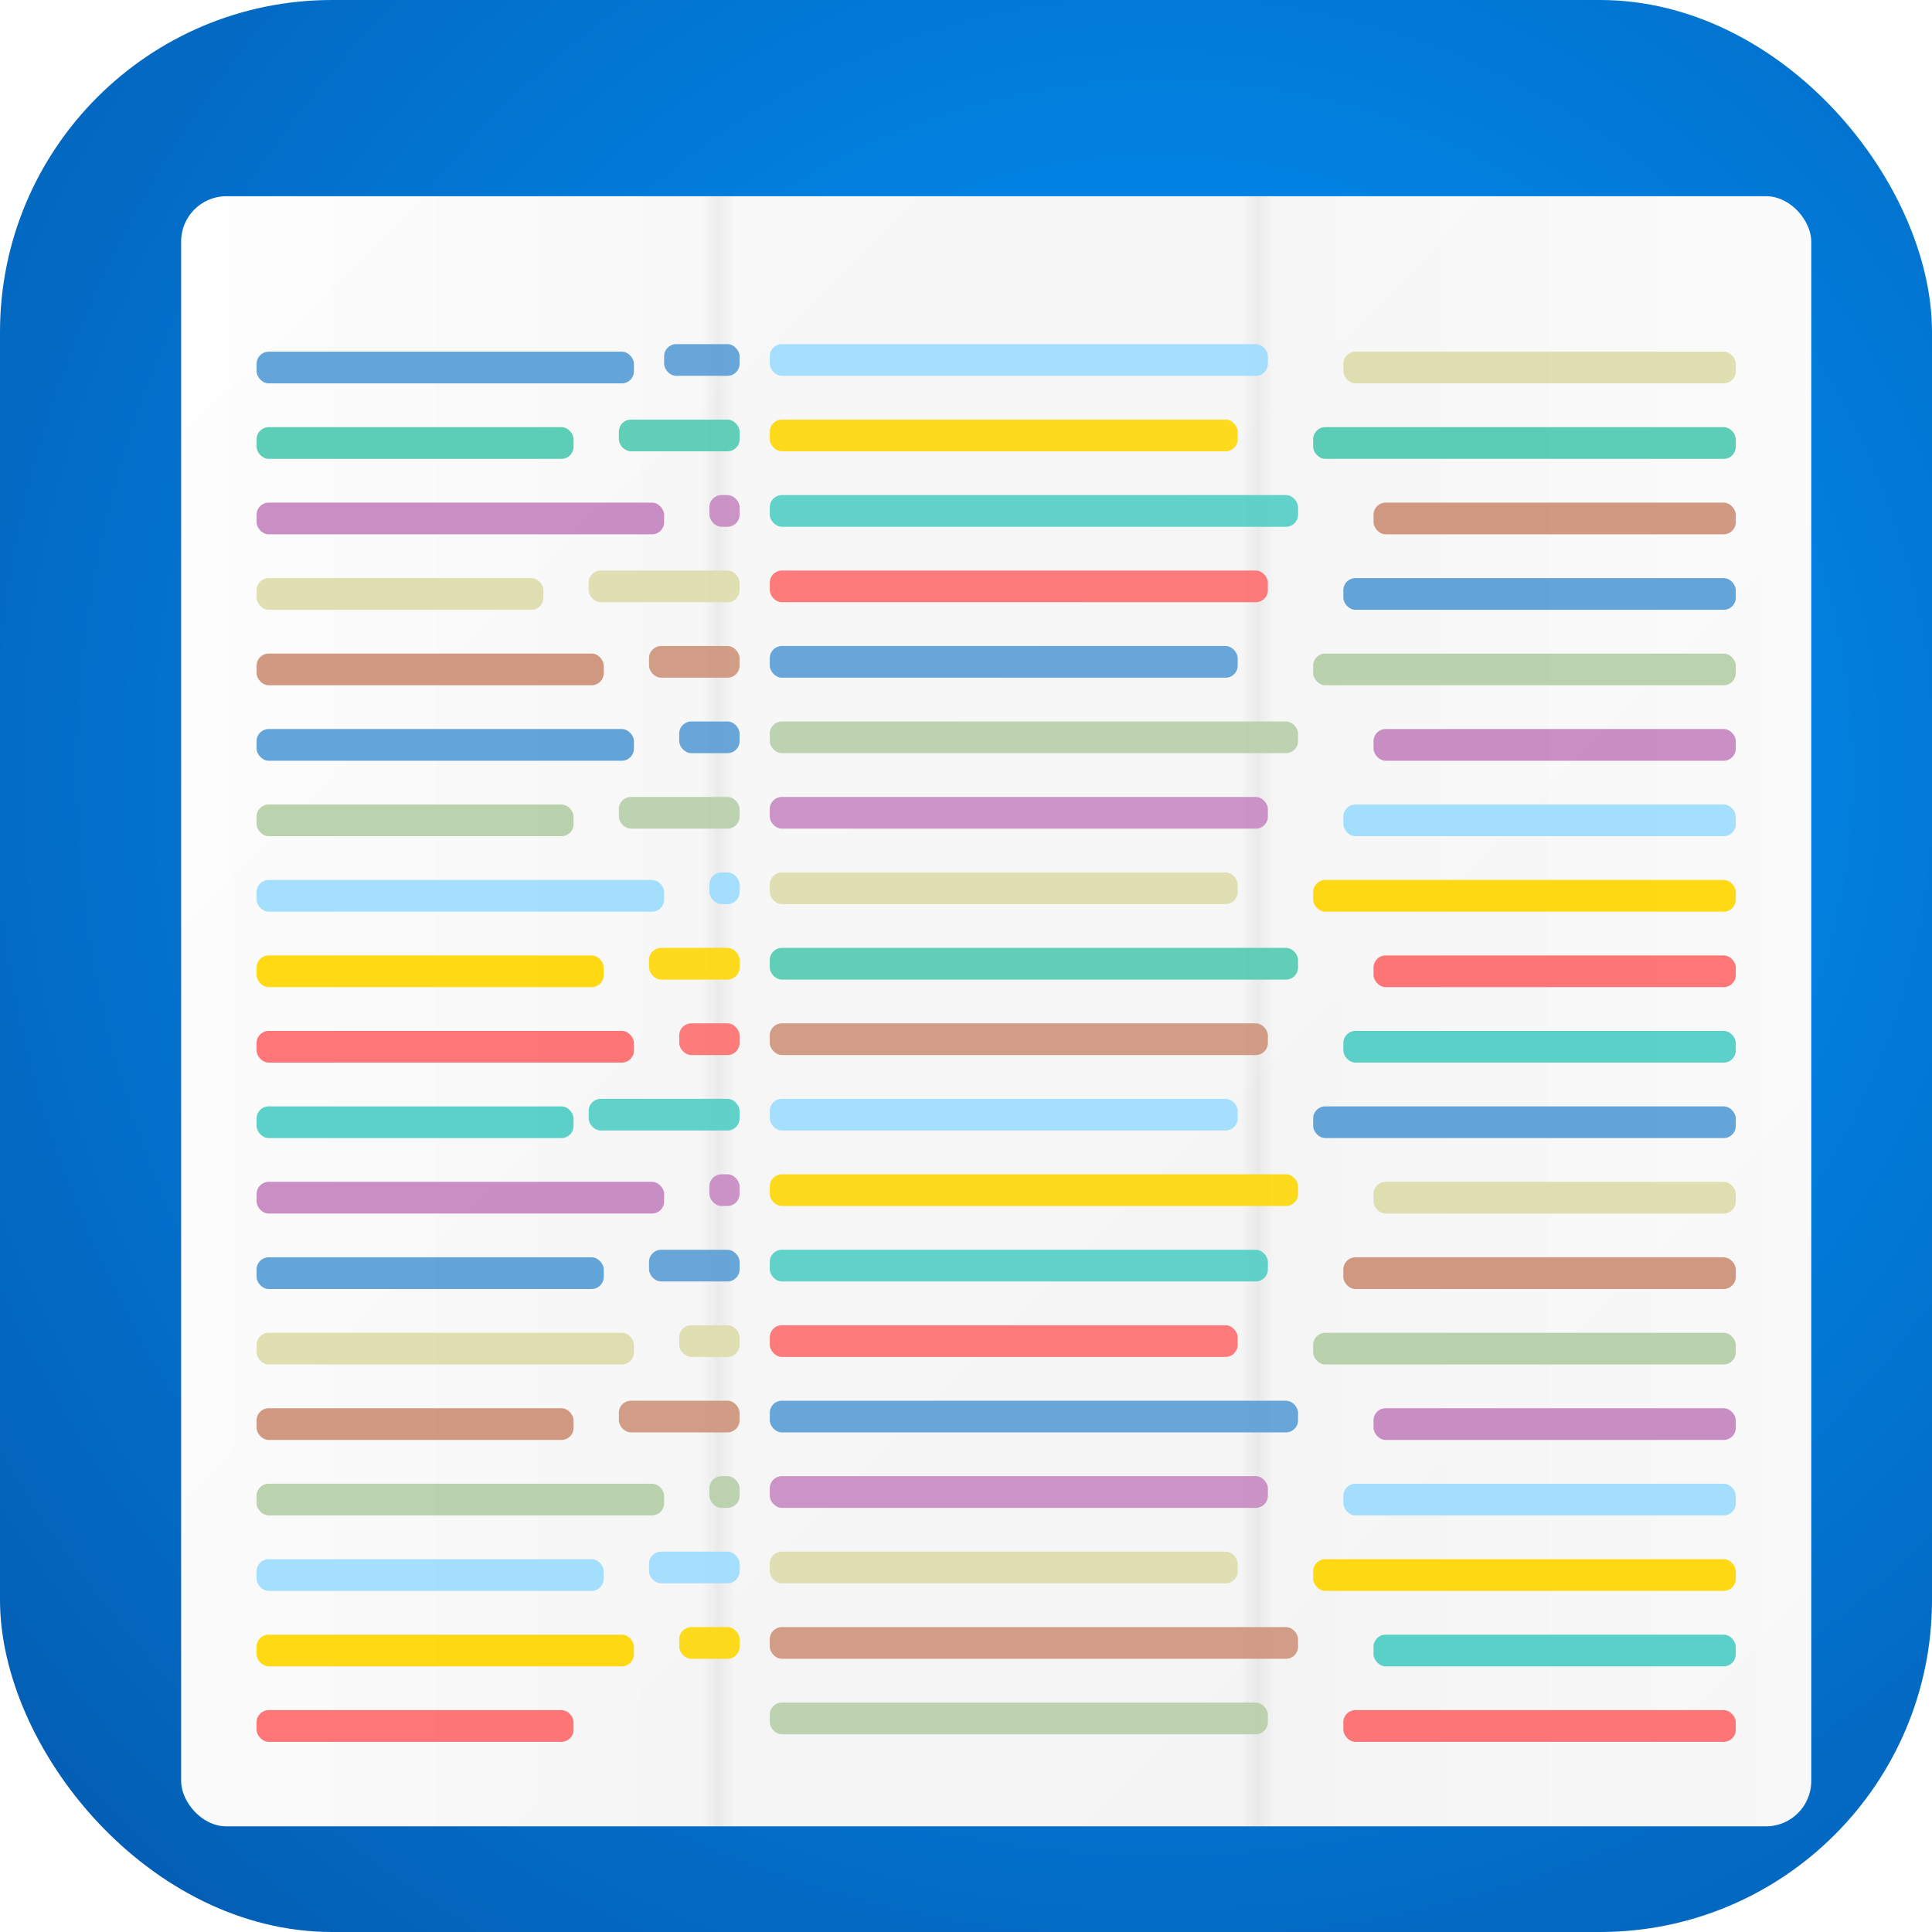<?xml version="1.0" encoding="UTF-8"?>
<svg width="128" height="128" viewBox="0 0 128 128" xmlns="http://www.w3.org/2000/svg">
  <defs>
    <!-- Navigation blue background -->
    <radialGradient id="navBlue" cx="60%" cy="40%" r="90%">
      <stop offset="0%" style="stop-color:#0098ff;stop-opacity:1" />
      <stop offset="100%" style="stop-color:#0455A8;stop-opacity:1" />
    </radialGradient>
    
    <!-- Weathered paper -->
    <linearGradient id="weatheredPaper" x1="0%" y1="0%" x2="100%" y2="100%">
      <stop offset="0%" style="stop-color:#fefefe;stop-opacity:1" />
      <stop offset="30%" style="stop-color:#fcfcfc;stop-opacity:1" />
      <stop offset="70%" style="stop-color:#fafafa;stop-opacity:1" />
      <stop offset="100%" style="stop-color:#f8f8f8;stop-opacity:1" />
    </linearGradient>
    
    <!-- Double fold effect -->
    <linearGradient id="doubleFold" x1="0%" y1="0%" x2="100%" y2="0%">
      <stop offset="0%" style="stop-color:#000000;stop-opacity:0" />
      <stop offset="32%" style="stop-color:#000000;stop-opacity:0.02" />
      <stop offset="33%" style="stop-color:#000000;stop-opacity:0.07" />
      <stop offset="34%" style="stop-color:#000000;stop-opacity:0.02" />
      <stop offset="65%" style="stop-color:#000000;stop-opacity:0.02" />
      <stop offset="66%" style="stop-color:#000000;stop-opacity:0.07" />
      <stop offset="67%" style="stop-color:#000000;stop-opacity:0.02" />
      <stop offset="100%" style="stop-color:#000000;stop-opacity:0" />
    </linearGradient>
    
    <!-- Light highlight on folds -->
    <linearGradient id="foldHighlight" x1="0%" y1="0%" x2="100%" y2="0%">
      <stop offset="0%" style="stop-color:#ffffff;stop-opacity:0" />
      <stop offset="32%" style="stop-color:#ffffff;stop-opacity:0" />
      <stop offset="33%" style="stop-color:#ffffff;stop-opacity:0.1" />
      <stop offset="34%" style="stop-color:#ffffff;stop-opacity:0" />
      <stop offset="65%" style="stop-color:#ffffff;stop-opacity:0" />
      <stop offset="66%" style="stop-color:#ffffff;stop-opacity:0.1" />
      <stop offset="67%" style="stop-color:#ffffff;stop-opacity:0" />
      <stop offset="100%" style="stop-color:#ffffff;stop-opacity:0" />
    </linearGradient>
    
    <!-- Natural shadow -->
    <filter id="naturalShadow" x="-15%" y="-15%" width="130%" height="130%">
      <feGaussianBlur in="SourceAlpha" stdDeviation="2.8"/>
      <feOffset dx="2" dy="3" result="offsetblur"/>
      <feFlood flood-color="#000000" flood-opacity="0.22"/>
      <feComposite in2="offsetblur" operator="in"/>
      <feMerge>
        <feMergeNode/>
        <feMergeNode in="SourceGraphic"/>
      </feMerge>
    </filter>
  </defs>
  
  <!-- Background -->
  <rect width="128" height="128" fill="url(#navBlue)" rx="22" ry="22"/>
  
  <!-- Unfolded treasure map -->
  <g filter="url(#naturalShadow)">
    <!-- Map base with subtle perspective -->
    <g transform="perspective(800) rotateX(2)">
      <rect x="10" y="10" width="108" height="108" rx="3" ry="3" 
            fill="url(#weatheredPaper)"/>
      
      <!-- Fold shadows -->
      <rect x="10" y="10" width="108" height="108" 
            fill="url(#doubleFold)"/>
      
      <!-- Fold highlights -->
      <rect x="10" y="10" width="108" height="108" 
            fill="url(#foldHighlight)" opacity="0.6"/>
    </g>
    
    <!-- Code lines with slight variations at folds -->
    <!-- Left panel -->
    <g transform="translate(0, 0.3)">
      <rect x="15" y="20" width="25" height="2.1" rx="0.8" fill="#569CD6" opacity="0.92"/>
      <rect x="15" y="25" width="21" height="2.1" rx="0.8" fill="#4EC9B0" opacity="0.92"/>
      <rect x="15" y="30" width="27" height="2.1" rx="0.8" fill="#C586C0" opacity="0.92"/>
      <rect x="15" y="35" width="19" height="2.1" rx="0.8" fill="#DCDCAA" opacity="0.92"/>
      <rect x="15" y="40" width="23" height="2.1" rx="0.8" fill="#CE9178" opacity="0.92"/>
      <rect x="15" y="45" width="25" height="2.1" rx="0.8" fill="#569CD6" opacity="0.92"/>
      <rect x="15" y="50" width="21" height="2.1" rx="0.8" fill="#B5CEA8" opacity="0.92"/>
      <rect x="15" y="55" width="27" height="2.1" rx="0.8" fill="#9CDCFE" opacity="0.92"/>
      <rect x="15" y="60" width="23" height="2.1" rx="0.8" fill="#FFD700" opacity="0.92"/>
      <rect x="15" y="65" width="25" height="2.1" rx="0.8" fill="#FF6B6B" opacity="0.92"/>
      <rect x="15" y="70" width="21" height="2.1" rx="0.8" fill="#4ECDC4" opacity="0.92"/>
      <rect x="15" y="75" width="27" height="2.1" rx="0.8" fill="#C586C0" opacity="0.92"/>
      <rect x="15" y="80" width="23" height="2.1" rx="0.8" fill="#569CD6" opacity="0.92"/>
      <rect x="15" y="85" width="25" height="2.1" rx="0.8" fill="#DCDCAA" opacity="0.92"/>
      <rect x="15" y="90" width="21" height="2.1" rx="0.8" fill="#CE9178" opacity="0.92"/>
      <rect x="15" y="95" width="27" height="2.1" rx="0.8" fill="#B5CEA8" opacity="0.92"/>
      <rect x="15" y="100" width="23" height="2.1" rx="0.8" fill="#9CDCFE" opacity="0.92"/>
      <rect x="15" y="105" width="25" height="2.1" rx="0.8" fill="#FFD700" opacity="0.92"/>
      <rect x="15" y="110" width="21" height="2.1" rx="0.8" fill="#FF6B6B" opacity="0.92"/>
    </g>
    
    <!-- Middle panel with minimal offset -->
    <g transform="translate(0, -0.2)">
      <rect x="42" y="20" width="5" height="2.1" rx="0.8" fill="#569CD6" opacity="0.88"/>
      <rect x="49" y="20" width="33" height="2.1" rx="0.8" fill="#9CDCFE" opacity="0.88"/>
      <rect x="39" y="25" width="8" height="2.1" rx="0.8" fill="#4EC9B0" opacity="0.88"/>
      <rect x="49" y="25" width="31" height="2.1" rx="0.8" fill="#FFD700" opacity="0.88"/>
      <rect x="45" y="30" width="2" height="2.1" rx="0.8" fill="#C586C0" opacity="0.88"/>
      <rect x="49" y="30" width="35" height="2.1" rx="0.8" fill="#4ECDC4" opacity="0.88"/>
      <rect x="37" y="35" width="10" height="2.1" rx="0.8" fill="#DCDCAA" opacity="0.88"/>
      <rect x="49" y="35" width="33" height="2.1" rx="0.8" fill="#FF6B6B" opacity="0.88"/>
      <rect x="41" y="40" width="6" height="2.1" rx="0.8" fill="#CE9178" opacity="0.88"/>
      <rect x="49" y="40" width="31" height="2.1" rx="0.8" fill="#569CD6" opacity="0.88"/>
      <rect x="43" y="45" width="4" height="2.1" rx="0.8" fill="#569CD6" opacity="0.88"/>
      <rect x="49" y="45" width="35" height="2.1" rx="0.8" fill="#B5CEA8" opacity="0.88"/>
      <rect x="39" y="50" width="8" height="2.1" rx="0.8" fill="#B5CEA8" opacity="0.88"/>
      <rect x="49" y="50" width="33" height="2.1" rx="0.8" fill="#C586C0" opacity="0.88"/>
      <rect x="45" y="55" width="2" height="2.1" rx="0.8" fill="#9CDCFE" opacity="0.88"/>
      <rect x="49" y="55" width="31" height="2.1" rx="0.8" fill="#DCDCAA" opacity="0.88"/>
      <rect x="41" y="60" width="6" height="2.1" rx="0.8" fill="#FFD700" opacity="0.88"/>
      <rect x="49" y="60" width="35" height="2.1" rx="0.8" fill="#4EC9B0" opacity="0.88"/>
      <rect x="43" y="65" width="4" height="2.1" rx="0.8" fill="#FF6B6B" opacity="0.88"/>
      <rect x="49" y="65" width="33" height="2.1" rx="0.8" fill="#CE9178" opacity="0.88"/>
      <rect x="37" y="70" width="10" height="2.1" rx="0.8" fill="#4ECDC4" opacity="0.88"/>
      <rect x="49" y="70" width="31" height="2.1" rx="0.8" fill="#9CDCFE" opacity="0.88"/>
      <rect x="45" y="75" width="2" height="2.1" rx="0.8" fill="#C586C0" opacity="0.88"/>
      <rect x="49" y="75" width="35" height="2.1" rx="0.8" fill="#FFD700" opacity="0.88"/>
      <rect x="41" y="80" width="6" height="2.1" rx="0.8" fill="#569CD6" opacity="0.88"/>
      <rect x="49" y="80" width="33" height="2.1" rx="0.8" fill="#4ECDC4" opacity="0.88"/>
      <rect x="43" y="85" width="4" height="2.1" rx="0.8" fill="#DCDCAA" opacity="0.88"/>
      <rect x="49" y="85" width="31" height="2.1" rx="0.8" fill="#FF6B6B" opacity="0.88"/>
      <rect x="39" y="90" width="8" height="2.1" rx="0.8" fill="#CE9178" opacity="0.88"/>
      <rect x="49" y="90" width="35" height="2.1" rx="0.8" fill="#569CD6" opacity="0.88"/>
      <rect x="45" y="95" width="2" height="2.1" rx="0.8" fill="#B5CEA8" opacity="0.88"/>
      <rect x="49" y="95" width="33" height="2.1" rx="0.8" fill="#C586C0" opacity="0.88"/>
      <rect x="41" y="100" width="6" height="2.1" rx="0.8" fill="#9CDCFE" opacity="0.88"/>
      <rect x="49" y="100" width="31" height="2.1" rx="0.8" fill="#DCDCAA" opacity="0.88"/>
      <rect x="43" y="105" width="4" height="2.1" rx="0.8" fill="#FFD700" opacity="0.88"/>
      <rect x="49" y="105" width="35" height="2.1" rx="0.8" fill="#CE9178" opacity="0.88"/>
      <rect x="49" y="110" width="33" height="2.1" rx="0.8" fill="#B5CEA8" opacity="0.88"/>
    </g>
    
    <!-- Right panel -->
    <g transform="translate(0, 0.3)">
      <rect x="87" y="20" width="26" height="2.1" rx="0.8" fill="#DCDCAA" opacity="0.92"/>
      <rect x="85" y="25" width="28" height="2.1" rx="0.8" fill="#4EC9B0" opacity="0.92"/>
      <rect x="89" y="30" width="24" height="2.1" rx="0.8" fill="#CE9178" opacity="0.92"/>
      <rect x="87" y="35" width="26" height="2.1" rx="0.8" fill="#569CD6" opacity="0.92"/>
      <rect x="85" y="40" width="28" height="2.1" rx="0.8" fill="#B5CEA8" opacity="0.92"/>
      <rect x="89" y="45" width="24" height="2.1" rx="0.8" fill="#C586C0" opacity="0.92"/>
      <rect x="87" y="50" width="26" height="2.1" rx="0.8" fill="#9CDCFE" opacity="0.92"/>
      <rect x="85" y="55" width="28" height="2.1" rx="0.8" fill="#FFD700" opacity="0.92"/>
      <rect x="89" y="60" width="24" height="2.1" rx="0.8" fill="#FF6B6B" opacity="0.92"/>
      <rect x="87" y="65" width="26" height="2.1" rx="0.8" fill="#4ECDC4" opacity="0.92"/>
      <rect x="85" y="70" width="28" height="2.1" rx="0.8" fill="#569CD6" opacity="0.92"/>
      <rect x="89" y="75" width="24" height="2.1" rx="0.8" fill="#DCDCAA" opacity="0.92"/>
      <rect x="87" y="80" width="26" height="2.1" rx="0.8" fill="#CE9178" opacity="0.92"/>
      <rect x="85" y="85" width="28" height="2.1" rx="0.8" fill="#B5CEA8" opacity="0.92"/>
      <rect x="89" y="90" width="24" height="2.1" rx="0.8" fill="#C586C0" opacity="0.92"/>
      <rect x="87" y="95" width="26" height="2.1" rx="0.8" fill="#9CDCFE" opacity="0.92"/>
      <rect x="85" y="100" width="28" height="2.1" rx="0.8" fill="#FFD700" opacity="0.92"/>
      <rect x="89" y="105" width="24" height="2.1" rx="0.8" fill="#4ECDC4" opacity="0.92"/>
      <rect x="87" y="110" width="26" height="2.1" rx="0.8" fill="#FF6B6B" opacity="0.92"/>
    </g>
  </g>
</svg>